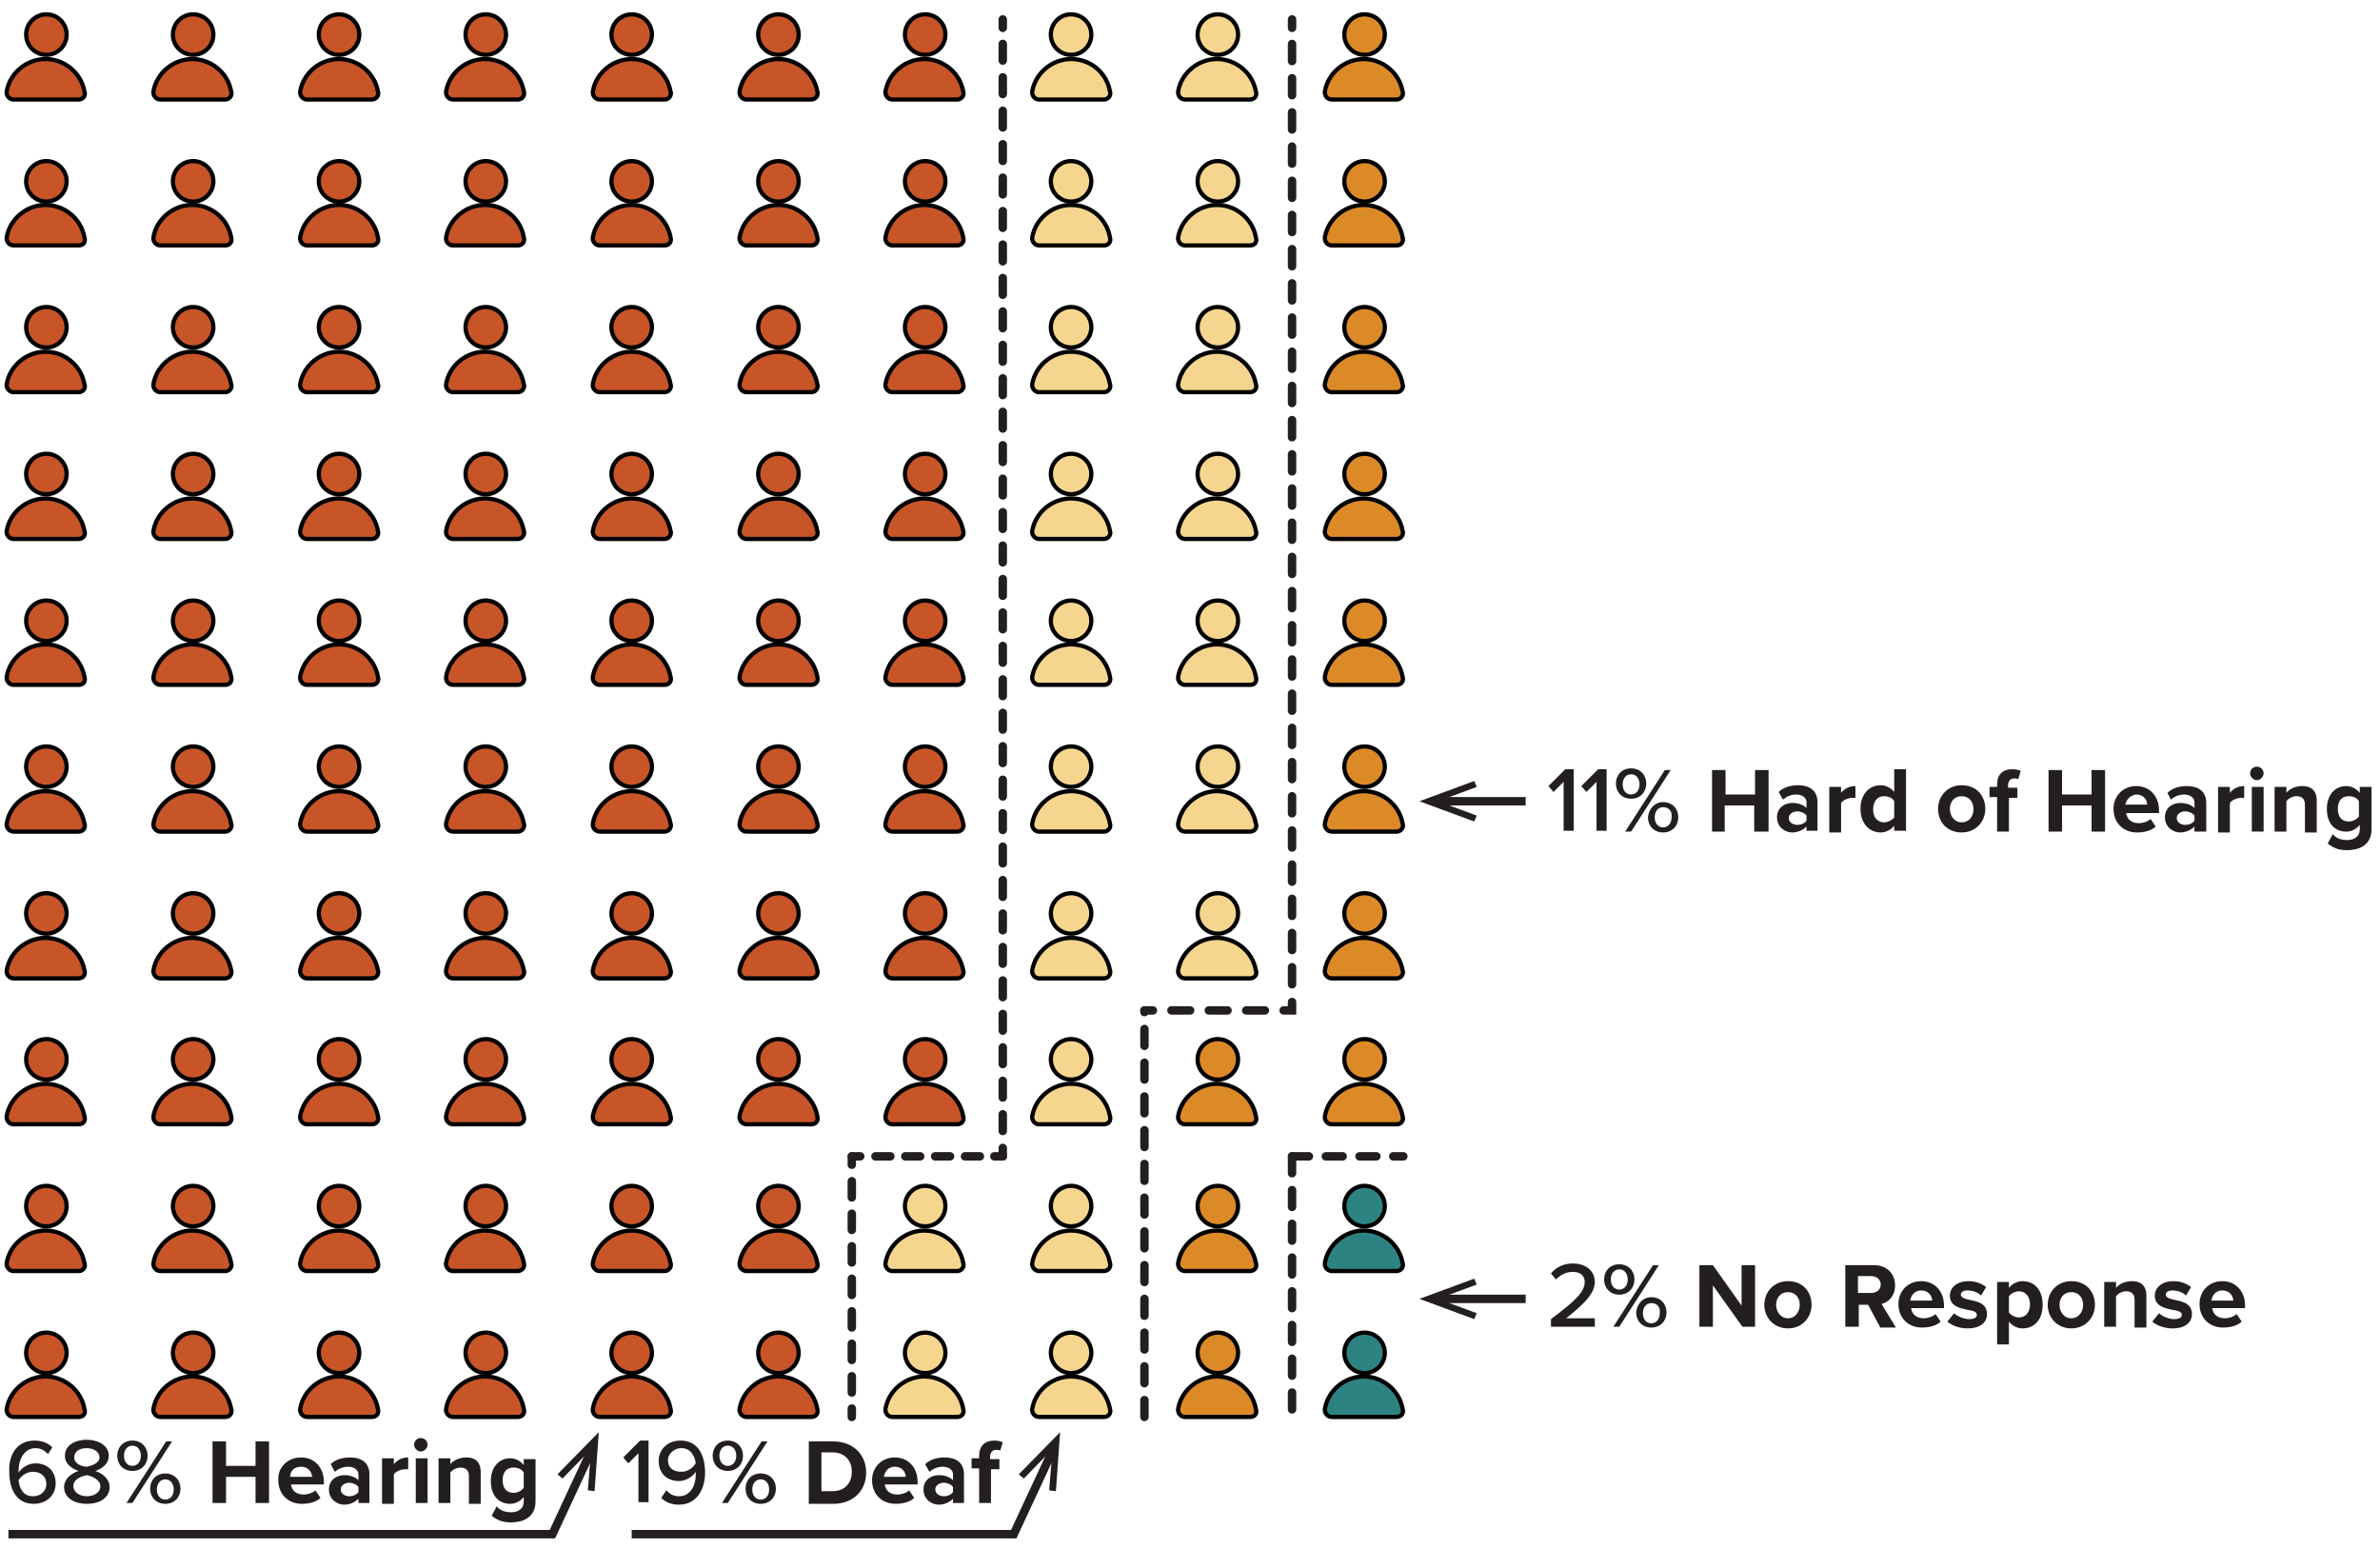 <?xml version="1.0" encoding="utf-8"?>
<!-- Generator: Adobe Illustrator 28.3.0, SVG Export Plug-In . SVG Version: 6.00 Build 0)  -->
<svg version="1.1" id="Layer_1" xmlns="http://www.w3.org/2000/svg" xmlns:xlink="http://www.w3.org/1999/xlink" x="0px" y="0px"
	 viewBox="0 0 282.2 183.6" style="enable-background:new 0 0 282.2 183.6;" xml:space="preserve">
<style type="text/css">
	.st0{fill:#C75528;stroke:#000000;stroke-width:0.5;stroke-miterlimit:10;}
	.st1{fill:#F6D58E;stroke:#000000;stroke-width:0.5;stroke-miterlimit:10;}
	.st2{fill:#DC8A27;stroke:#000000;stroke-width:0.5;stroke-miterlimit:10;}
	.st3{fill:#2D8382;stroke:#000000;stroke-width:0.5;stroke-miterlimit:10;}
	.st4{fill:#9CAFB1;stroke:#000000;stroke-width:0.5;stroke-miterlimit:10;}
	.st5{fill:#6AABDD;stroke:#000000;stroke-width:0.5;stroke-miterlimit:10;}
	.st6{fill:#097AB5;stroke:#000000;stroke-width:0.5;stroke-miterlimit:10;}
	.st7{fill:#D77D8C;stroke:#000000;stroke-width:0.5;stroke-miterlimit:10;}
	.st8{enable-background:new    ;}
	.st9{fill:#231F20;}
	.st10{fill:none;stroke:#231F20;stroke-miterlimit:10;}
	.st11{fill:none;stroke:#231F20;stroke-linecap:round;stroke-miterlimit:10;stroke-dasharray:2;}
	.st12{fill:none;stroke:#231F20;stroke-linecap:round;stroke-miterlimit:10;}
	.st13{fill:none;stroke:#231F20;stroke-linecap:round;stroke-miterlimit:10;stroke-dasharray:1.983,1.983;}
	.st14{fill:none;stroke:#231F20;stroke-linecap:round;stroke-miterlimit:10;stroke-dasharray:1.927,1.927;}
	.st15{fill:none;stroke:#231F20;stroke-linecap:round;stroke-miterlimit:10;stroke-dasharray:1.77,1.77;}
	.st16{fill:none;stroke:#231F20;stroke-linecap:round;stroke-miterlimit:10;stroke-dasharray:2.216,2.216;}
	.st17{fill:none;stroke:#231F20;stroke-linecap:round;stroke-miterlimit:10;stroke-dasharray:2.027,2.027;}
	.st18{fill:#F6D58E;}
	.st19{fill:#C75528;}
	.st20{fill:#DC8A27;}
	.st21{fill:#2D8382;}
	.st22{fill:#9CAFB1;}
	.st23{fill:#6AABDD;}
	.st24{fill:#097AB5;}
	.st25{fill:#FFFFFF;}
	.st26{fill:#D77D8C;}
	.st27{fill:#993A96;}
	.st28{fill:#69465C;}
	.st29{fill:#837262;}
	.st30{fill:none;stroke:#FFFFFF;stroke-width:2;stroke-miterlimit:10;}
</style>
<g class="st8">
	<path class="st9" d="M185.4,98.6v-5.9l-1.2,1.2l-0.6-0.7l2-2h1v7.3H185.4z"/>
	<path class="st9" d="M189.3,98.6v-5.9l-1.2,1.2l-0.6-0.7l2-2h1v7.3H189.3z"/>
	<path class="st9" d="M193.4,91.1c1.1,0,1.8,0.8,1.8,1.8c0,1-0.7,1.8-1.8,1.8c-1.1,0-1.8-0.8-1.8-1.8
		C191.6,91.9,192.3,91.1,193.4,91.1z M193.4,91.8c-0.6,0-1,0.5-1,1.2c0,0.7,0.4,1.2,1,1.2c0.6,0,1-0.5,1-1.2
		C194.4,92.3,194,91.8,193.4,91.8z M192.7,98.6l4.7-7.3h0.7l-4.7,7.3H192.7z M197.2,95.1c1.1,0,1.8,0.8,1.8,1.8c0,1-0.7,1.8-1.8,1.8
		c-1.1,0-1.8-0.8-1.8-1.8C195.5,95.9,196.2,95.1,197.2,95.1z M197.2,95.7c-0.6,0-1,0.5-1,1.2c0,0.7,0.4,1.2,1,1.2s1-0.5,1-1.2
		C198.3,96.2,197.9,95.7,197.2,95.7z"/>
</g>
<g class="st8">
	<path class="st9" d="M208,98.6v-3.1h-3.5v3.1H203v-7.3h1.6v2.9h3.5v-2.9h1.6v7.3H208z"/>
	<path class="st9" d="M214.2,98.6V98c-0.4,0.4-1,0.7-1.7,0.7c-0.8,0-1.8-0.6-1.8-1.8c0-1.2,1-1.7,1.8-1.7c0.7,0,1.3,0.2,1.7,0.6
		v-0.7c0-0.5-0.5-0.9-1.2-0.9c-0.6,0-1.1,0.2-1.6,0.6l-0.5-0.9c0.6-0.6,1.5-0.8,2.3-0.8c1.2,0,2.3,0.5,2.3,2v3.4H214.2z M214.2,96.7
		c-0.2-0.3-0.7-0.5-1.1-0.5c-0.5,0-1,0.3-1,0.8c0,0.5,0.5,0.8,1,0.8c0.5,0,0.9-0.2,1.1-0.5V96.7z"/>
	<path class="st9" d="M216.9,98.6v-5.3h1.4V94c0.4-0.5,1-0.8,1.7-0.8v1.4c-0.1,0-0.2,0-0.4,0c-0.5,0-1.1,0.3-1.3,0.6v3.5H216.9z"/>
	<path class="st9" d="M224.6,98.6v-0.7c-0.4,0.5-1,0.8-1.6,0.8c-1.3,0-2.4-1-2.4-2.8c0-1.7,1-2.8,2.4-2.8c0.6,0,1.2,0.3,1.6,0.8
		v-2.7h1.4v7.3H224.6z M224.6,95c-0.2-0.4-0.7-0.6-1.2-0.6c-0.8,0-1.3,0.6-1.3,1.6c0,0.9,0.5,1.5,1.3,1.5c0.5,0,1-0.3,1.2-0.6V95z"
		/>
	<path class="st9" d="M229.8,95.9c0-1.5,1.1-2.8,2.8-2.8c1.8,0,2.8,1.3,2.8,2.8c0,1.5-1.1,2.8-2.8,2.8
		C230.9,98.7,229.8,97.5,229.8,95.9z M234,95.9c0-0.8-0.5-1.5-1.4-1.5s-1.4,0.7-1.4,1.5c0,0.8,0.5,1.6,1.4,1.6S234,96.8,234,95.9z"
		/>
	<path class="st9" d="M238.2,94.5v4.1h-1.4v-4.1h-0.9v-1.2h0.9V93c0-1.2,0.7-1.8,1.8-1.8c0.4,0,0.8,0.1,1,0.2l-0.3,1
		c-0.1-0.1-0.3-0.1-0.5-0.1c-0.4,0-0.7,0.3-0.7,0.8v0.3h1.1v1.2H238.2z"/>
	<path class="st9" d="M248,98.6v-3.1h-3.5v3.1h-1.6v-7.3h1.6v2.9h3.5v-2.9h1.6v7.3H248z"/>
	<path class="st9" d="M253.3,93.2c1.6,0,2.7,1.2,2.7,2.9v0.3h-3.9c0.1,0.7,0.6,1.2,1.5,1.2c0.5,0,1.1-0.2,1.4-0.5l0.6,0.9
		c-0.5,0.5-1.4,0.7-2.2,0.7c-1.6,0-2.8-1.1-2.8-2.8C250.6,94.4,251.7,93.2,253.3,93.2z M252,95.4h2.6c0-0.5-0.4-1.2-1.3-1.2
		C252.5,94.3,252.1,94.9,252,95.4z"/>
	<path class="st9" d="M260.2,98.6V98c-0.4,0.4-1,0.7-1.7,0.7c-0.8,0-1.8-0.6-1.8-1.8c0-1.2,1-1.7,1.8-1.7c0.7,0,1.3,0.2,1.7,0.6
		v-0.7c0-0.5-0.5-0.9-1.2-0.9c-0.6,0-1.1,0.2-1.6,0.6L257,94c0.6-0.6,1.5-0.8,2.3-0.8c1.2,0,2.3,0.5,2.3,2v3.4H260.2z M260.2,96.7
		c-0.2-0.3-0.7-0.5-1.1-0.5c-0.5,0-1,0.3-1,0.8c0,0.5,0.5,0.8,1,0.8c0.5,0,0.9-0.2,1.1-0.5V96.7z"/>
	<path class="st9" d="M263,98.6v-5.3h1.4V94c0.4-0.5,1-0.8,1.7-0.8v1.4c-0.1,0-0.2,0-0.4,0c-0.5,0-1.1,0.3-1.3,0.6v3.5H263z"/>
	<path class="st9" d="M266.8,91.7c0-0.5,0.4-0.8,0.8-0.8c0.5,0,0.8,0.4,0.8,0.8s-0.4,0.8-0.8,0.8C267.2,92.5,266.8,92.1,266.8,91.7z
		 M267,98.6v-5.3h1.4v5.3H267z"/>
	<path class="st9" d="M273.3,98.6v-3.2c0-0.7-0.4-1-1-1c-0.5,0-1,0.3-1.2,0.6v3.6h-1.4v-5.3h1.4V94c0.3-0.4,1-0.8,1.9-0.8
		c1.2,0,1.7,0.7,1.7,1.7v3.8H273.3z"/>
	<path class="st9" d="M276.6,98.9c0.4,0.5,1,0.7,1.7,0.7c0.7,0,1.5-0.3,1.5-1.3v-0.5c-0.4,0.5-1,0.8-1.6,0.8c-1.3,0-2.3-0.9-2.3-2.7
		c0-1.7,1-2.7,2.3-2.7c0.6,0,1.2,0.3,1.6,0.8v-0.7h1.4v5c0,2-1.6,2.5-2.9,2.5c-0.9,0-1.6-0.2-2.3-0.8L276.6,98.9z M279.7,95
		c-0.2-0.4-0.7-0.6-1.2-0.6c-0.8,0-1.3,0.5-1.3,1.5s0.5,1.5,1.3,1.5c0.5,0,1-0.3,1.2-0.6V95z"/>
</g>
<g class="st8">
	<path class="st9" d="M183.9,157.3v-0.9c2.8-2.1,4-3.2,4-4.4c0-0.9-0.7-1.2-1.4-1.2c-0.9,0-1.5,0.4-2,0.9l-0.6-0.7
		c0.6-0.8,1.6-1.2,2.6-1.2c1.3,0,2.6,0.7,2.6,2.2c0,1.4-1.4,2.7-3.4,4.3h3.4v1H183.9z"/>
	<path class="st9" d="M192,149.9c1.1,0,1.8,0.8,1.8,1.8c0,1-0.7,1.8-1.8,1.8c-1.1,0-1.8-0.8-1.8-1.8
		C190.2,150.7,190.9,149.9,192,149.9z M192,150.5c-0.6,0-1,0.5-1,1.2c0,0.7,0.4,1.2,1,1.2c0.6,0,1-0.5,1-1.2
		C193,151,192.6,150.5,192,150.5z M191.3,157.3l4.7-7.3h0.7l-4.7,7.3H191.3z M195.8,153.8c1.1,0,1.8,0.8,1.8,1.8
		c0,1-0.7,1.8-1.8,1.8s-1.8-0.8-1.8-1.8C194.1,154.6,194.8,153.8,195.8,153.8z M195.8,154.5c-0.6,0-1,0.5-1,1.2c0,0.7,0.4,1.2,1,1.2
		s1-0.5,1-1.2C196.9,155,196.5,154.5,195.8,154.5z"/>
</g>
<g class="st8">
	<path class="st9" d="M206.6,157.3l-3.5-4.9v4.9h-1.6V150h1.6l3.4,4.8V150h1.6v7.3H206.6z"/>
	<path class="st9" d="M209.2,154.7c0-1.5,1.1-2.8,2.8-2.8c1.8,0,2.8,1.3,2.8,2.8c0,1.5-1.1,2.8-2.8,2.8
		C210.3,157.5,209.2,156.2,209.2,154.7z M213.4,154.7c0-0.8-0.5-1.5-1.4-1.5s-1.4,0.7-1.4,1.5c0,0.8,0.5,1.6,1.4,1.6
		S213.4,155.5,213.4,154.7z"/>
	<path class="st9" d="M222.9,157.3l-1.4-2.6h-1.1v2.6h-1.6V150h3.4c1.5,0,2.5,1,2.5,2.4c0,1.3-0.8,2-1.6,2.2l1.7,2.8H222.9z
		 M221.9,151.3h-1.6v2h1.6c0.6,0,1.1-0.4,1.1-1S222.5,151.3,221.9,151.3z"/>
	<path class="st9" d="M227.8,151.9c1.6,0,2.7,1.2,2.7,2.9v0.3h-3.9c0.1,0.7,0.6,1.2,1.5,1.2c0.5,0,1.1-0.2,1.4-0.5l0.6,0.9
		c-0.5,0.5-1.4,0.7-2.2,0.7c-1.6,0-2.8-1.1-2.8-2.8C225.1,153.1,226.2,151.9,227.8,151.9z M226.5,154.2h2.6c0-0.5-0.4-1.2-1.3-1.2
		C227,153,226.6,153.6,226.5,154.2z"/>
	<path class="st9" d="M231.7,155.7c0.4,0.4,1.2,0.7,1.8,0.7c0.6,0,0.9-0.2,0.9-0.5c0-0.4-0.5-0.5-1.1-0.6c-0.9-0.2-2.1-0.4-2.1-1.7
		c0-0.9,0.8-1.7,2.2-1.7c0.9,0,1.6,0.3,2.1,0.7l-0.6,1c-0.3-0.3-0.9-0.6-1.6-0.6c-0.5,0-0.8,0.2-0.8,0.5c0,0.3,0.4,0.5,1,0.6
		c0.9,0.2,2.1,0.4,2.1,1.7c0,1-0.8,1.7-2.3,1.7c-0.9,0-1.8-0.3-2.4-0.8L231.7,155.7z"/>
	<path class="st9" d="M238.2,159.4h-1.4V152h1.4v0.7c0.4-0.5,1-0.8,1.6-0.8c1.4,0,2.4,1,2.4,2.8c0,1.8-1,2.8-2.4,2.8
		c-0.6,0-1.2-0.3-1.6-0.8V159.4z M239.4,153.1c-0.5,0-1,0.3-1.2,0.6v1.9c0.2,0.3,0.7,0.6,1.2,0.6c0.8,0,1.3-0.6,1.3-1.6
		C240.7,153.8,240.2,153.1,239.4,153.1z"/>
	<path class="st9" d="M242.8,154.7c0-1.5,1.1-2.8,2.8-2.8c1.8,0,2.8,1.3,2.8,2.8c0,1.5-1.1,2.8-2.8,2.8
		C243.9,157.5,242.8,156.2,242.8,154.7z M247,154.7c0-0.8-0.5-1.5-1.4-1.5s-1.4,0.7-1.4,1.5c0,0.8,0.5,1.6,1.4,1.6
		S247,155.5,247,154.7z"/>
	<path class="st9" d="M253.1,157.3v-3.2c0-0.7-0.4-1-1-1c-0.5,0-1,0.3-1.2,0.6v3.6h-1.4V152h1.4v0.7c0.3-0.4,1-0.8,1.9-0.8
		c1.2,0,1.7,0.7,1.7,1.7v3.8H253.1z"/>
	<path class="st9" d="M256,155.7c0.4,0.4,1.2,0.7,1.8,0.7c0.6,0,0.9-0.2,0.9-0.5c0-0.4-0.5-0.5-1.1-0.6c-0.9-0.2-2.1-0.4-2.1-1.7
		c0-0.9,0.8-1.7,2.2-1.7c0.9,0,1.6,0.3,2.1,0.7l-0.6,1c-0.3-0.3-0.9-0.6-1.6-0.6c-0.5,0-0.8,0.2-0.8,0.5c0,0.3,0.4,0.5,1,0.6
		c0.9,0.2,2.1,0.4,2.1,1.7c0,1-0.8,1.7-2.3,1.7c-0.9,0-1.8-0.3-2.4-0.8L256,155.7z"/>
	<path class="st9" d="M263.5,151.9c1.6,0,2.7,1.2,2.7,2.9v0.3h-3.9c0.1,0.7,0.6,1.2,1.5,1.2c0.5,0,1.1-0.2,1.4-0.5l0.6,0.9
		c-0.5,0.5-1.4,0.7-2.2,0.7c-1.6,0-2.8-1.1-2.8-2.8C260.8,153.1,261.9,151.9,263.5,151.9z M262.2,154.2h2.6c0-0.5-0.4-1.2-1.3-1.2
		C262.7,153,262.3,153.6,262.2,154.2z"/>
</g>
<g>
	<g>
		<line class="st12" x1="118.9" y1="2.3" x2="118.9" y2="3.3"/>
		<line class="st13" x1="118.9" y1="5.2" x2="118.9" y2="135.1"/>
		<line class="st12" x1="118.9" y1="136.1" x2="118.9" y2="137.1"/>
	</g>
</g>
<g>
	<g>
		<line class="st12" x1="101" y1="168" x2="101" y2="167"/>
		<line class="st14" x1="101" y1="165.1" x2="101" y2="139.1"/>
		<line class="st12" x1="101" y1="138.1" x2="101" y2="137.1"/>
	</g>
</g>
<g>
	<g>
		<line class="st12" x1="101" y1="137.1" x2="102" y2="137.1"/>
		<line class="st15" x1="103.8" y1="137.1" x2="117" y2="137.1"/>
		<line class="st12" x1="117.9" y1="137.1" x2="118.9" y2="137.1"/>
	</g>
</g>
<g>
	<g>
		<line class="st12" x1="135.7" y1="119.8" x2="136.7" y2="119.8"/>
		<line class="st16" x1="138.9" y1="119.8" x2="151.1" y2="119.8"/>
		<polyline class="st12" points="152.2,119.8 153.2,119.8 153.2,118.8 		"/>
		<line class="st17" x1="153.2" y1="116.7" x2="153.2" y2="4.3"/>
		<line class="st12" x1="153.2" y1="3.3" x2="153.2" y2="2.3"/>
	</g>
</g>
<g>
	<circle class="st0" cx="5.5" cy="4.1" r="2.4"/>
	<path class="st0" d="M9.3,11.8H1.6c-0.5,0-0.9-0.5-0.8-1C1.2,8.6,3.2,7,5.4,7s4.2,1.6,4.6,3.8C10.2,11.3,9.9,11.8,9.3,11.8z"/>
</g>
<g>
	<circle class="st0" cx="22.9" cy="4.1" r="2.4"/>
	<path class="st0" d="M26.7,11.8H19c-0.5,0-0.9-0.5-0.8-1C18.6,8.6,20.6,7,22.8,7s4.2,1.6,4.6,3.8C27.6,11.3,27.2,11.8,26.7,11.8z"
		/>
</g>
<g>
	<circle class="st0" cx="40.2" cy="4.1" r="2.4"/>
	<path class="st0" d="M44.1,11.8h-7.7c-0.5,0-0.9-0.5-0.8-1C36,8.6,38,7,40.2,7s4.2,1.6,4.6,3.8C45,11.3,44.6,11.8,44.1,11.8z"/>
</g>
<g>
	<circle class="st0" cx="57.6" cy="4.1" r="2.4"/>
	<path class="st0" d="M61.4,11.8h-7.7c-0.5,0-0.9-0.5-0.8-1C53.3,8.6,55.3,7,57.5,7c2.3,0,4.2,1.6,4.6,3.8
		C62.3,11.3,61.9,11.8,61.4,11.8z"/>
</g>
<g>
	<circle class="st0" cx="74.9" cy="4.1" r="2.4"/>
	<path class="st0" d="M78.8,11.8h-7.7c-0.5,0-0.9-0.5-0.8-1C70.7,8.6,72.7,7,74.9,7s4.2,1.6,4.6,3.8C79.7,11.3,79.3,11.8,78.8,11.8z
		"/>
</g>
<g>
	<circle class="st0" cx="92.3" cy="4.1" r="2.4"/>
	<path class="st0" d="M96.2,11.8h-7.7c-0.5,0-0.9-0.5-0.8-1C88.1,8.6,90.1,7,92.3,7s4.2,1.6,4.6,3.8C97.1,11.3,96.7,11.8,96.2,11.8z
		"/>
</g>
<g>
	<circle class="st0" cx="109.7" cy="4.1" r="2.4"/>
	<path class="st0" d="M113.5,11.8h-7.7c-0.5,0-0.9-0.5-0.8-1c0.4-2.2,2.4-3.8,4.6-3.8s4.2,1.6,4.6,3.8
		C114.4,11.3,114,11.8,113.5,11.8z"/>
</g>
<g>
	<circle class="st1" cx="127" cy="4.1" r="2.4"/>
	<path class="st1" d="M130.9,11.8h-7.7c-0.5,0-0.9-0.5-0.8-1c0.4-2.2,2.4-3.8,4.6-3.8c2.3,0,4.2,1.6,4.6,3.8
		C131.8,11.3,131.4,11.8,130.9,11.8z"/>
</g>
<g>
	<circle class="st1" cx="144.4" cy="4.1" r="2.4"/>
	<path class="st1" d="M148.2,11.8h-7.7c-0.5,0-0.9-0.5-0.8-1c0.4-2.2,2.4-3.8,4.6-3.8s4.2,1.6,4.6,3.8
		C149.1,11.3,148.8,11.8,148.2,11.8z"/>
</g>
<g>
	<circle class="st2" cx="161.8" cy="4.1" r="2.4"/>
	<path class="st2" d="M165.6,11.8h-7.7c-0.5,0-0.9-0.5-0.8-1c0.4-2.2,2.4-3.8,4.6-3.8s4.2,1.6,4.6,3.8
		C166.5,11.3,166.1,11.8,165.6,11.8z"/>
</g>
<g>
	<circle class="st0" cx="5.5" cy="21.5" r="2.4"/>
	<path class="st0" d="M9.3,29.1H1.6c-0.5,0-0.9-0.5-0.8-1c0.4-2.2,2.4-3.8,4.6-3.8s4.2,1.6,4.6,3.8C10.2,28.7,9.9,29.1,9.3,29.1z"/>
</g>
<g>
	<circle class="st0" cx="22.9" cy="21.5" r="2.4"/>
	<path class="st0" d="M26.7,29.1H19c-0.5,0-0.9-0.5-0.8-1c0.4-2.2,2.4-3.8,4.6-3.8s4.2,1.6,4.6,3.8C27.6,28.7,27.2,29.1,26.7,29.1z"
		/>
</g>
<g>
	<circle class="st0" cx="40.2" cy="21.5" r="2.4"/>
	<path class="st0" d="M44.1,29.1h-7.7c-0.5,0-0.9-0.5-0.8-1c0.4-2.2,2.4-3.8,4.6-3.8s4.2,1.6,4.6,3.8C45,28.7,44.6,29.1,44.1,29.1z"
		/>
</g>
<g>
	<circle class="st0" cx="57.6" cy="21.5" r="2.4"/>
	<path class="st0" d="M61.4,29.1h-7.7c-0.5,0-0.9-0.5-0.8-1c0.4-2.2,2.4-3.8,4.6-3.8c2.3,0,4.2,1.6,4.6,3.8
		C62.3,28.7,61.9,29.1,61.4,29.1z"/>
</g>
<g>
	<circle class="st0" cx="74.9" cy="21.5" r="2.4"/>
	<path class="st0" d="M78.8,29.1h-7.7c-0.5,0-0.9-0.5-0.8-1c0.4-2.2,2.4-3.8,4.6-3.8s4.2,1.6,4.6,3.8C79.7,28.7,79.3,29.1,78.8,29.1
		z"/>
</g>
<g>
	<circle class="st0" cx="92.3" cy="21.5" r="2.4"/>
	<path class="st0" d="M96.2,29.1h-7.7c-0.5,0-0.9-0.5-0.8-1c0.4-2.2,2.4-3.8,4.6-3.8s4.2,1.6,4.6,3.8C97.1,28.7,96.7,29.1,96.2,29.1
		z"/>
</g>
<g>
	<circle class="st0" cx="109.7" cy="21.5" r="2.4"/>
	<path class="st0" d="M113.5,29.1h-7.7c-0.5,0-0.9-0.5-0.8-1c0.4-2.2,2.4-3.8,4.6-3.8s4.2,1.6,4.6,3.8
		C114.4,28.7,114,29.1,113.5,29.1z"/>
</g>
<g>
	<circle class="st1" cx="127" cy="21.5" r="2.4"/>
	<path class="st1" d="M130.9,29.1h-7.7c-0.5,0-0.9-0.5-0.8-1c0.4-2.2,2.4-3.8,4.6-3.8c2.3,0,4.2,1.6,4.6,3.8
		C131.8,28.7,131.4,29.1,130.9,29.1z"/>
</g>
<g>
	<circle class="st1" cx="144.4" cy="21.5" r="2.4"/>
	<path class="st1" d="M148.2,29.1h-7.7c-0.5,0-0.9-0.5-0.8-1c0.4-2.2,2.4-3.8,4.6-3.8s4.2,1.6,4.6,3.8
		C149.1,28.7,148.8,29.1,148.2,29.1z"/>
</g>
<g>
	<circle class="st2" cx="161.8" cy="21.5" r="2.4"/>
	<path class="st2" d="M165.6,29.1h-7.7c-0.5,0-0.9-0.5-0.8-1c0.4-2.2,2.4-3.8,4.6-3.8s4.2,1.6,4.6,3.8
		C166.5,28.7,166.1,29.1,165.6,29.1z"/>
</g>
<g>
	<circle class="st0" cx="5.5" cy="38.8" r="2.4"/>
	<path class="st0" d="M9.3,46.5H1.6c-0.5,0-0.9-0.5-0.8-1c0.4-2.2,2.4-3.8,4.6-3.8s4.2,1.6,4.6,3.8C10.2,46,9.9,46.5,9.3,46.5z"/>
</g>
<g>
	<circle class="st0" cx="22.9" cy="38.8" r="2.4"/>
	<path class="st0" d="M26.7,46.5H19c-0.5,0-0.9-0.5-0.8-1c0.4-2.2,2.4-3.8,4.6-3.8s4.2,1.6,4.6,3.8C27.6,46,27.2,46.5,26.7,46.5z"/>
</g>
<g>
	<circle class="st0" cx="40.2" cy="38.8" r="2.4"/>
	<path class="st0" d="M44.1,46.5h-7.7c-0.5,0-0.9-0.5-0.8-1c0.4-2.2,2.4-3.8,4.6-3.8s4.2,1.6,4.6,3.8C45,46,44.6,46.5,44.1,46.5z"/>
</g>
<g>
	<circle class="st0" cx="57.6" cy="38.8" r="2.4"/>
	<path class="st0" d="M61.4,46.5h-7.7c-0.5,0-0.9-0.5-0.8-1c0.4-2.2,2.4-3.8,4.6-3.8c2.3,0,4.2,1.6,4.6,3.8
		C62.3,46,61.9,46.5,61.4,46.5z"/>
</g>
<g>
	<circle class="st0" cx="74.9" cy="38.8" r="2.4"/>
	<path class="st0" d="M78.8,46.5h-7.7c-0.5,0-0.9-0.5-0.8-1c0.4-2.2,2.4-3.8,4.6-3.8s4.2,1.6,4.6,3.8C79.7,46,79.3,46.5,78.8,46.5z"
		/>
</g>
<g>
	<circle class="st0" cx="92.3" cy="38.8" r="2.4"/>
	<path class="st0" d="M96.2,46.5h-7.7c-0.5,0-0.9-0.5-0.8-1c0.4-2.2,2.4-3.8,4.6-3.8s4.2,1.6,4.6,3.8C97.1,46,96.7,46.5,96.2,46.5z"
		/>
</g>
<g>
	<circle class="st0" cx="109.7" cy="38.8" r="2.4"/>
	<path class="st0" d="M113.5,46.5h-7.7c-0.5,0-0.9-0.5-0.8-1c0.4-2.2,2.4-3.8,4.6-3.8s4.2,1.6,4.6,3.8C114.4,46,114,46.5,113.5,46.5
		z"/>
</g>
<g>
	<circle class="st1" cx="127" cy="38.8" r="2.4"/>
	<path class="st1" d="M130.9,46.5h-7.7c-0.5,0-0.9-0.5-0.8-1c0.4-2.2,2.4-3.8,4.6-3.8c2.3,0,4.2,1.6,4.6,3.8
		C131.8,46,131.4,46.5,130.9,46.5z"/>
</g>
<g>
	<circle class="st1" cx="144.4" cy="38.8" r="2.4"/>
	<path class="st1" d="M148.2,46.5h-7.7c-0.5,0-0.9-0.5-0.8-1c0.4-2.2,2.4-3.8,4.6-3.8s4.2,1.6,4.6,3.8
		C149.1,46,148.8,46.5,148.2,46.5z"/>
</g>
<g>
	<circle class="st2" cx="161.8" cy="38.8" r="2.4"/>
	<path class="st2" d="M165.6,46.5h-7.7c-0.5,0-0.9-0.5-0.8-1c0.4-2.2,2.4-3.8,4.6-3.8s4.2,1.6,4.6,3.8
		C166.5,46,166.1,46.5,165.6,46.5z"/>
</g>
<g>
	<circle class="st0" cx="5.5" cy="56.2" r="2.4"/>
	<path class="st0" d="M9.3,63.9H1.6c-0.5,0-0.9-0.5-0.8-1c0.4-2.2,2.4-3.8,4.6-3.8s4.2,1.6,4.6,3.8C10.2,63.4,9.9,63.9,9.3,63.9z"/>
</g>
<g>
	<circle class="st0" cx="22.9" cy="56.2" r="2.4"/>
	<path class="st0" d="M26.7,63.9H19c-0.5,0-0.9-0.5-0.8-1c0.4-2.2,2.4-3.8,4.6-3.8s4.2,1.6,4.6,3.8C27.6,63.4,27.2,63.9,26.7,63.9z"
		/>
</g>
<g>
	<circle class="st0" cx="40.2" cy="56.2" r="2.4"/>
	<path class="st0" d="M44.1,63.9h-7.7c-0.5,0-0.9-0.5-0.8-1c0.4-2.2,2.4-3.8,4.6-3.8s4.2,1.6,4.6,3.8C45,63.4,44.6,63.9,44.1,63.9z"
		/>
</g>
<g>
	<circle class="st0" cx="57.6" cy="56.2" r="2.4"/>
	<path class="st0" d="M61.4,63.9h-7.7c-0.5,0-0.9-0.5-0.8-1c0.4-2.2,2.4-3.8,4.6-3.8c2.3,0,4.2,1.6,4.6,3.8
		C62.3,63.4,61.9,63.9,61.4,63.9z"/>
</g>
<g>
	<circle class="st0" cx="74.9" cy="56.2" r="2.4"/>
	<path class="st0" d="M78.8,63.9h-7.7c-0.5,0-0.9-0.5-0.8-1c0.4-2.2,2.4-3.8,4.6-3.8s4.2,1.6,4.6,3.8C79.7,63.4,79.3,63.9,78.8,63.9
		z"/>
</g>
<g>
	<circle class="st0" cx="92.3" cy="56.2" r="2.4"/>
	<path class="st0" d="M96.2,63.9h-7.7c-0.5,0-0.9-0.5-0.8-1c0.4-2.2,2.4-3.8,4.6-3.8s4.2,1.6,4.6,3.8C97.1,63.4,96.7,63.9,96.2,63.9
		z"/>
</g>
<g>
	<circle class="st0" cx="109.7" cy="56.2" r="2.4"/>
	<path class="st0" d="M113.5,63.9h-7.7c-0.5,0-0.9-0.5-0.8-1c0.4-2.2,2.4-3.8,4.6-3.8s4.2,1.6,4.6,3.8
		C114.4,63.4,114,63.9,113.5,63.9z"/>
</g>
<g>
	<circle class="st1" cx="127" cy="56.2" r="2.4"/>
	<path class="st1" d="M130.9,63.9h-7.7c-0.5,0-0.9-0.5-0.8-1c0.4-2.2,2.4-3.8,4.6-3.8c2.3,0,4.2,1.6,4.6,3.8
		C131.8,63.4,131.4,63.9,130.9,63.9z"/>
</g>
<g>
	<circle class="st1" cx="144.4" cy="56.2" r="2.4"/>
	<path class="st1" d="M148.2,63.9h-7.7c-0.5,0-0.9-0.5-0.8-1c0.4-2.2,2.4-3.8,4.6-3.8s4.2,1.6,4.6,3.8
		C149.1,63.4,148.8,63.9,148.2,63.9z"/>
</g>
<g>
	<circle class="st2" cx="161.8" cy="56.2" r="2.4"/>
	<path class="st2" d="M165.6,63.9h-7.7c-0.5,0-0.9-0.5-0.8-1c0.4-2.2,2.4-3.8,4.6-3.8s4.2,1.6,4.6,3.8
		C166.5,63.4,166.1,63.9,165.6,63.9z"/>
</g>
<g>
	<circle class="st0" cx="5.5" cy="73.6" r="2.4"/>
	<path class="st0" d="M9.3,81.2H1.6c-0.5,0-0.9-0.5-0.8-1c0.4-2.2,2.4-3.8,4.6-3.8S9.6,78,10,80.2C10.2,80.8,9.9,81.2,9.3,81.2z"/>
</g>
<g>
	<circle class="st0" cx="22.9" cy="73.6" r="2.4"/>
	<path class="st0" d="M26.7,81.2H19c-0.5,0-0.9-0.5-0.8-1c0.4-2.2,2.4-3.8,4.6-3.8s4.2,1.6,4.6,3.8C27.6,80.8,27.2,81.2,26.7,81.2z"
		/>
</g>
<g>
	<circle class="st0" cx="40.2" cy="73.6" r="2.4"/>
	<path class="st0" d="M44.1,81.2h-7.7c-0.5,0-0.9-0.5-0.8-1c0.4-2.2,2.4-3.8,4.6-3.8s4.2,1.6,4.6,3.8C45,80.8,44.6,81.2,44.1,81.2z"
		/>
</g>
<g>
	<circle class="st0" cx="57.6" cy="73.6" r="2.4"/>
	<path class="st0" d="M61.4,81.2h-7.7c-0.5,0-0.9-0.5-0.8-1c0.4-2.2,2.4-3.8,4.6-3.8c2.3,0,4.2,1.6,4.6,3.8
		C62.3,80.8,61.9,81.2,61.4,81.2z"/>
</g>
<g>
	<circle class="st0" cx="74.9" cy="73.6" r="2.4"/>
	<path class="st0" d="M78.8,81.2h-7.7c-0.5,0-0.9-0.5-0.8-1c0.4-2.2,2.4-3.8,4.6-3.8s4.2,1.6,4.6,3.8C79.7,80.8,79.3,81.2,78.8,81.2
		z"/>
</g>
<g>
	<circle class="st0" cx="92.3" cy="73.6" r="2.4"/>
	<path class="st0" d="M96.2,81.2h-7.7c-0.5,0-0.9-0.5-0.8-1c0.4-2.2,2.4-3.8,4.6-3.8s4.2,1.6,4.6,3.8C97.1,80.8,96.7,81.2,96.2,81.2
		z"/>
</g>
<g>
	<circle class="st0" cx="109.7" cy="73.6" r="2.4"/>
	<path class="st0" d="M113.5,81.2h-7.7c-0.5,0-0.9-0.5-0.8-1c0.4-2.2,2.4-3.8,4.6-3.8s4.2,1.6,4.6,3.8
		C114.4,80.8,114,81.2,113.5,81.2z"/>
</g>
<g>
	<circle class="st1" cx="127" cy="73.6" r="2.4"/>
	<path class="st1" d="M130.9,81.2h-7.7c-0.5,0-0.9-0.5-0.8-1c0.4-2.2,2.4-3.8,4.6-3.8c2.3,0,4.2,1.6,4.6,3.8
		C131.8,80.8,131.4,81.2,130.9,81.2z"/>
</g>
<g>
	<circle class="st1" cx="144.4" cy="73.6" r="2.4"/>
	<path class="st1" d="M148.2,81.2h-7.7c-0.5,0-0.9-0.5-0.8-1c0.4-2.2,2.4-3.8,4.6-3.8s4.2,1.6,4.6,3.8
		C149.1,80.8,148.8,81.2,148.2,81.2z"/>
</g>
<g>
	<circle class="st2" cx="161.8" cy="73.6" r="2.4"/>
	<path class="st2" d="M165.6,81.2h-7.7c-0.5,0-0.9-0.5-0.8-1c0.4-2.2,2.4-3.8,4.6-3.8s4.2,1.6,4.6,3.8
		C166.5,80.8,166.1,81.2,165.6,81.2z"/>
</g>
<g>
	<circle class="st0" cx="5.5" cy="90.9" r="2.4"/>
	<path class="st0" d="M9.3,98.6H1.6c-0.5,0-0.9-0.5-0.8-1c0.4-2.2,2.4-3.8,4.6-3.8s4.2,1.6,4.6,3.8C10.2,98.1,9.9,98.6,9.3,98.6z"/>
</g>
<g>
	<circle class="st0" cx="22.9" cy="90.9" r="2.4"/>
	<path class="st0" d="M26.7,98.6H19c-0.5,0-0.9-0.5-0.8-1c0.4-2.2,2.4-3.8,4.6-3.8s4.2,1.6,4.6,3.8C27.6,98.1,27.2,98.6,26.7,98.6z"
		/>
</g>
<g>
	<circle class="st0" cx="40.2" cy="90.9" r="2.4"/>
	<path class="st0" d="M44.1,98.6h-7.7c-0.5,0-0.9-0.5-0.8-1c0.4-2.2,2.4-3.8,4.6-3.8s4.2,1.6,4.6,3.8C45,98.1,44.6,98.6,44.1,98.6z"
		/>
</g>
<g>
	<circle class="st0" cx="57.6" cy="90.9" r="2.4"/>
	<path class="st0" d="M61.4,98.6h-7.7c-0.5,0-0.9-0.5-0.8-1c0.4-2.2,2.4-3.8,4.6-3.8c2.3,0,4.2,1.6,4.6,3.8
		C62.3,98.1,61.9,98.6,61.4,98.6z"/>
</g>
<g>
	<circle class="st0" cx="74.9" cy="90.9" r="2.4"/>
	<path class="st0" d="M78.8,98.6h-7.7c-0.5,0-0.9-0.5-0.8-1c0.4-2.2,2.4-3.8,4.6-3.8s4.2,1.6,4.6,3.8C79.7,98.1,79.3,98.6,78.8,98.6
		z"/>
</g>
<g>
	<circle class="st0" cx="92.3" cy="90.9" r="2.4"/>
	<path class="st0" d="M96.2,98.6h-7.7c-0.5,0-0.9-0.5-0.8-1c0.4-2.2,2.4-3.8,4.6-3.8s4.2,1.6,4.6,3.8C97.1,98.1,96.7,98.6,96.2,98.6
		z"/>
</g>
<g>
	<circle class="st0" cx="109.7" cy="90.9" r="2.4"/>
	<path class="st0" d="M113.5,98.6h-7.7c-0.5,0-0.9-0.5-0.8-1c0.4-2.2,2.4-3.8,4.6-3.8s4.2,1.6,4.6,3.8
		C114.4,98.1,114,98.6,113.5,98.6z"/>
</g>
<g>
	<circle class="st1" cx="127" cy="90.9" r="2.4"/>
	<path class="st1" d="M130.9,98.6h-7.7c-0.5,0-0.9-0.5-0.8-1c0.4-2.2,2.4-3.8,4.6-3.8c2.3,0,4.2,1.6,4.6,3.8
		C131.8,98.1,131.4,98.6,130.9,98.6z"/>
</g>
<g>
	<circle class="st1" cx="144.4" cy="90.9" r="2.4"/>
	<path class="st1" d="M148.2,98.6h-7.7c-0.5,0-0.9-0.5-0.8-1c0.4-2.2,2.4-3.8,4.6-3.8s4.2,1.6,4.6,3.8
		C149.1,98.1,148.8,98.6,148.2,98.6z"/>
</g>
<g>
	<circle class="st2" cx="161.8" cy="90.9" r="2.4"/>
	<path class="st2" d="M165.6,98.6h-7.7c-0.5,0-0.9-0.5-0.8-1c0.4-2.2,2.4-3.8,4.6-3.8s4.2,1.6,4.6,3.8
		C166.5,98.1,166.1,98.6,165.6,98.6z"/>
</g>
<g>
	<circle class="st0" cx="5.5" cy="108.3" r="2.4"/>
	<path class="st0" d="M9.3,116H1.6c-0.5,0-0.9-0.5-0.8-1c0.4-2.2,2.4-3.8,4.6-3.8s4.2,1.6,4.6,3.8C10.2,115.5,9.9,116,9.3,116z"/>
</g>
<g>
	<circle class="st0" cx="22.9" cy="108.3" r="2.4"/>
	<path class="st0" d="M26.7,116H19c-0.5,0-0.9-0.5-0.8-1c0.4-2.2,2.4-3.8,4.6-3.8s4.2,1.6,4.6,3.8C27.6,115.5,27.2,116,26.7,116z"/>
</g>
<g>
	<circle class="st0" cx="40.2" cy="108.3" r="2.4"/>
	<path class="st0" d="M44.1,116h-7.7c-0.5,0-0.9-0.5-0.8-1c0.4-2.2,2.4-3.8,4.6-3.8s4.2,1.6,4.6,3.8C45,115.5,44.6,116,44.1,116z"/>
</g>
<g>
	<circle class="st0" cx="57.6" cy="108.3" r="2.4"/>
	<path class="st0" d="M61.4,116h-7.7c-0.5,0-0.9-0.5-0.8-1c0.4-2.2,2.4-3.8,4.6-3.8c2.3,0,4.2,1.6,4.6,3.8
		C62.3,115.5,61.9,116,61.4,116z"/>
</g>
<g>
	<circle class="st0" cx="74.9" cy="108.3" r="2.4"/>
	<path class="st0" d="M78.8,116h-7.7c-0.5,0-0.9-0.5-0.8-1c0.4-2.2,2.4-3.8,4.6-3.8s4.2,1.6,4.6,3.8C79.7,115.5,79.3,116,78.8,116z"
		/>
</g>
<g>
	<circle class="st0" cx="92.3" cy="108.3" r="2.4"/>
	<path class="st0" d="M96.2,116h-7.7c-0.5,0-0.9-0.5-0.8-1c0.4-2.2,2.4-3.8,4.6-3.8s4.2,1.6,4.6,3.8C97.1,115.5,96.7,116,96.2,116z"
		/>
</g>
<g>
	<circle class="st0" cx="109.7" cy="108.3" r="2.4"/>
	<path class="st0" d="M113.5,116h-7.7c-0.5,0-0.9-0.5-0.8-1c0.4-2.2,2.4-3.8,4.6-3.8s4.2,1.6,4.6,3.8C114.4,115.5,114,116,113.5,116
		z"/>
</g>
<g>
	<circle class="st1" cx="127" cy="108.3" r="2.4"/>
	<path class="st1" d="M130.9,116h-7.7c-0.5,0-0.9-0.5-0.8-1c0.4-2.2,2.4-3.8,4.6-3.8c2.3,0,4.2,1.6,4.6,3.8
		C131.8,115.5,131.4,116,130.9,116z"/>
</g>
<g>
	<circle class="st1" cx="144.4" cy="108.3" r="2.4"/>
	<path class="st1" d="M148.2,116h-7.7c-0.5,0-0.9-0.5-0.8-1c0.4-2.2,2.4-3.8,4.6-3.8s4.2,1.6,4.6,3.8
		C149.1,115.5,148.8,116,148.2,116z"/>
</g>
<g>
	<circle class="st2" cx="161.8" cy="108.3" r="2.4"/>
	<path class="st2" d="M165.6,116h-7.7c-0.5,0-0.9-0.5-0.8-1c0.4-2.2,2.4-3.8,4.6-3.8s4.2,1.6,4.6,3.8
		C166.5,115.5,166.1,116,165.6,116z"/>
</g>
<g>
	<circle class="st0" cx="5.5" cy="125.6" r="2.4"/>
	<path class="st0" d="M9.3,133.3H1.6c-0.5,0-0.9-0.5-0.8-1c0.4-2.2,2.4-3.8,4.6-3.8s4.2,1.6,4.6,3.8C10.2,132.9,9.9,133.3,9.3,133.3
		z"/>
</g>
<g>
	<circle class="st0" cx="22.9" cy="125.6" r="2.4"/>
	<path class="st0" d="M26.7,133.3H19c-0.5,0-0.9-0.5-0.8-1c0.4-2.2,2.4-3.8,4.6-3.8s4.2,1.6,4.6,3.8
		C27.6,132.9,27.2,133.3,26.7,133.3z"/>
</g>
<g>
	<circle class="st0" cx="40.2" cy="125.6" r="2.4"/>
	<path class="st0" d="M44.1,133.3h-7.7c-0.5,0-0.9-0.5-0.8-1c0.4-2.2,2.4-3.8,4.6-3.8s4.2,1.6,4.6,3.8
		C45,132.9,44.6,133.3,44.1,133.3z"/>
</g>
<g>
	<circle class="st0" cx="57.6" cy="125.6" r="2.4"/>
	<path class="st0" d="M61.4,133.3h-7.7c-0.5,0-0.9-0.5-0.8-1c0.4-2.2,2.4-3.8,4.6-3.8c2.3,0,4.2,1.6,4.6,3.8
		C62.3,132.9,61.9,133.3,61.4,133.3z"/>
</g>
<g>
	<circle class="st0" cx="74.9" cy="125.6" r="2.4"/>
	<path class="st0" d="M78.8,133.3h-7.7c-0.5,0-0.9-0.5-0.8-1c0.4-2.2,2.4-3.8,4.6-3.8s4.2,1.6,4.6,3.8
		C79.7,132.9,79.3,133.3,78.8,133.3z"/>
</g>
<g>
	<circle class="st0" cx="92.3" cy="125.6" r="2.4"/>
	<path class="st0" d="M96.2,133.3h-7.7c-0.5,0-0.9-0.5-0.8-1c0.4-2.2,2.4-3.8,4.6-3.8s4.2,1.6,4.6,3.8
		C97.1,132.9,96.7,133.3,96.2,133.3z"/>
</g>
<g>
	<circle class="st0" cx="109.7" cy="125.6" r="2.4"/>
	<path class="st0" d="M113.5,133.3h-7.7c-0.5,0-0.9-0.5-0.8-1c0.4-2.2,2.4-3.8,4.6-3.8s4.2,1.6,4.6,3.8
		C114.4,132.9,114,133.3,113.5,133.3z"/>
</g>
<g>
	<circle class="st1" cx="127" cy="125.6" r="2.4"/>
	<path class="st1" d="M130.9,133.3h-7.7c-0.5,0-0.9-0.5-0.8-1c0.4-2.2,2.4-3.8,4.6-3.8c2.3,0,4.2,1.6,4.6,3.8
		C131.8,132.9,131.4,133.3,130.9,133.3z"/>
</g>
<g>
	<circle class="st2" cx="144.4" cy="125.6" r="2.4"/>
	<path class="st2" d="M148.2,133.3h-7.7c-0.5,0-0.9-0.5-0.8-1c0.4-2.2,2.4-3.8,4.6-3.8s4.2,1.6,4.6,3.8
		C149.1,132.9,148.8,133.3,148.2,133.3z"/>
</g>
<g>
	<circle class="st2" cx="161.8" cy="125.6" r="2.4"/>
	<path class="st2" d="M165.6,133.3h-7.7c-0.5,0-0.9-0.5-0.8-1c0.4-2.2,2.4-3.8,4.6-3.8s4.2,1.6,4.6,3.8
		C166.5,132.9,166.1,133.3,165.6,133.3z"/>
</g>
<g>
	<circle class="st0" cx="5.5" cy="143" r="2.4"/>
	<path class="st0" d="M9.3,150.7H1.6c-0.5,0-0.9-0.5-0.8-1c0.4-2.2,2.4-3.8,4.6-3.8s4.2,1.6,4.6,3.8C10.2,150.2,9.9,150.7,9.3,150.7
		z"/>
</g>
<g>
	<circle class="st0" cx="22.9" cy="143" r="2.4"/>
	<path class="st0" d="M26.7,150.7H19c-0.5,0-0.9-0.5-0.8-1c0.4-2.2,2.4-3.8,4.6-3.8s4.2,1.6,4.6,3.8
		C27.6,150.2,27.2,150.7,26.7,150.7z"/>
</g>
<g>
	<circle class="st0" cx="40.2" cy="143" r="2.4"/>
	<path class="st0" d="M44.1,150.7h-7.7c-0.5,0-0.9-0.5-0.8-1c0.4-2.2,2.4-3.8,4.6-3.8s4.2,1.6,4.6,3.8
		C45,150.2,44.6,150.7,44.1,150.7z"/>
</g>
<g>
	<circle class="st0" cx="57.6" cy="143" r="2.4"/>
	<path class="st0" d="M61.4,150.7h-7.7c-0.5,0-0.9-0.5-0.8-1c0.4-2.2,2.4-3.8,4.6-3.8c2.3,0,4.2,1.6,4.6,3.8
		C62.3,150.2,61.9,150.7,61.4,150.7z"/>
</g>
<g>
	<circle class="st0" cx="74.9" cy="143" r="2.4"/>
	<path class="st0" d="M78.8,150.7h-7.7c-0.5,0-0.9-0.5-0.8-1c0.4-2.2,2.4-3.8,4.6-3.8s4.2,1.6,4.6,3.8
		C79.7,150.2,79.3,150.7,78.8,150.7z"/>
</g>
<g>
	<circle class="st0" cx="92.3" cy="143" r="2.4"/>
	<path class="st0" d="M96.2,150.7h-7.7c-0.5,0-0.9-0.5-0.8-1c0.4-2.2,2.4-3.8,4.6-3.8s4.2,1.6,4.6,3.8
		C97.1,150.2,96.7,150.7,96.2,150.7z"/>
</g>
<g>
	<circle class="st1" cx="109.7" cy="143" r="2.4"/>
	<path class="st1" d="M113.5,150.7h-7.7c-0.5,0-0.9-0.5-0.8-1c0.4-2.2,2.4-3.8,4.6-3.8s4.2,1.6,4.6,3.8
		C114.4,150.2,114,150.7,113.5,150.7z"/>
</g>
<g>
	<circle class="st1" cx="127" cy="143" r="2.4"/>
	<path class="st1" d="M130.9,150.7h-7.7c-0.5,0-0.9-0.5-0.8-1c0.4-2.2,2.4-3.8,4.6-3.8c2.3,0,4.2,1.6,4.6,3.8
		C131.8,150.2,131.4,150.7,130.9,150.7z"/>
</g>
<g>
	<circle class="st2" cx="144.4" cy="143" r="2.4"/>
	<path class="st2" d="M148.2,150.7h-7.7c-0.5,0-0.9-0.5-0.8-1c0.4-2.2,2.4-3.8,4.6-3.8s4.2,1.6,4.6,3.8
		C149.1,150.2,148.8,150.7,148.2,150.7z"/>
</g>
<g>
	<circle class="st3" cx="161.8" cy="143" r="2.4"/>
	<path class="st3" d="M165.6,150.7h-7.7c-0.5,0-0.9-0.5-0.8-1c0.4-2.2,2.4-3.8,4.6-3.8s4.2,1.6,4.6,3.8
		C166.5,150.2,166.1,150.7,165.6,150.7z"/>
</g>
<g>
	<circle class="st0" cx="5.5" cy="160.4" r="2.4"/>
	<path class="st0" d="M9.3,168H1.6c-0.5,0-0.9-0.5-0.8-1c0.4-2.2,2.4-3.8,4.6-3.8s4.2,1.6,4.6,3.8C10.2,167.6,9.9,168,9.3,168z"/>
</g>
<g>
	<circle class="st0" cx="22.9" cy="160.4" r="2.4"/>
	<path class="st0" d="M26.7,168H19c-0.5,0-0.9-0.5-0.8-1c0.4-2.2,2.4-3.8,4.6-3.8s4.2,1.6,4.6,3.8C27.6,167.6,27.2,168,26.7,168z"/>
</g>
<g>
	<circle class="st0" cx="40.2" cy="160.4" r="2.4"/>
	<path class="st0" d="M44.1,168h-7.7c-0.5,0-0.9-0.5-0.8-1c0.4-2.2,2.4-3.8,4.6-3.8s4.2,1.6,4.6,3.8C45,167.6,44.6,168,44.1,168z"/>
</g>
<g>
	<circle class="st0" cx="57.6" cy="160.4" r="2.4"/>
	<path class="st0" d="M61.4,168h-7.7c-0.5,0-0.9-0.5-0.8-1c0.4-2.2,2.4-3.8,4.6-3.8c2.3,0,4.2,1.6,4.6,3.8
		C62.3,167.6,61.9,168,61.4,168z"/>
</g>
<g>
	<circle class="st0" cx="74.9" cy="160.4" r="2.4"/>
	<path class="st0" d="M78.8,168h-7.7c-0.5,0-0.9-0.5-0.8-1c0.4-2.2,2.4-3.8,4.6-3.8s4.2,1.6,4.6,3.8C79.7,167.6,79.3,168,78.8,168z"
		/>
</g>
<g>
	<circle class="st0" cx="92.3" cy="160.4" r="2.4"/>
	<path class="st0" d="M96.2,168h-7.7c-0.5,0-0.9-0.5-0.8-1c0.4-2.2,2.4-3.8,4.6-3.8s4.2,1.6,4.6,3.8C97.1,167.6,96.7,168,96.2,168z"
		/>
</g>
<g>
	<circle class="st1" cx="109.7" cy="160.4" r="2.4"/>
	<path class="st1" d="M113.5,168h-7.7c-0.5,0-0.9-0.5-0.8-1c0.4-2.2,2.4-3.8,4.6-3.8s4.2,1.6,4.6,3.8C114.4,167.6,114,168,113.5,168
		z"/>
</g>
<g>
	<circle class="st1" cx="127" cy="160.4" r="2.4"/>
	<path class="st1" d="M130.9,168h-7.7c-0.5,0-0.9-0.5-0.8-1c0.4-2.2,2.4-3.8,4.6-3.8c2.3,0,4.2,1.6,4.6,3.8
		C131.8,167.6,131.4,168,130.9,168z"/>
</g>
<g>
	<circle class="st2" cx="144.4" cy="160.4" r="2.4"/>
	<path class="st2" d="M148.2,168h-7.7c-0.5,0-0.9-0.5-0.8-1c0.4-2.2,2.4-3.8,4.6-3.8s4.2,1.6,4.6,3.8
		C149.1,167.6,148.8,168,148.2,168z"/>
</g>
<g>
	<circle class="st3" cx="161.8" cy="160.4" r="2.4"/>
	<path class="st3" d="M165.6,168h-7.7c-0.5,0-0.9-0.5-0.8-1c0.4-2.2,2.4-3.8,4.6-3.8s4.2,1.6,4.6,3.8
		C166.5,167.6,166.1,168,165.6,168z"/>
</g>
<line class="st11" x1="135.7" y1="168" x2="135.7" y2="119.8"/>
<line class="st11" x1="153.2" y1="137.1" x2="166.4" y2="137.1"/>
<line class="st11" x1="153.2" y1="137.1" x2="153.2" y2="168"/>
<g class="st8">
	<path class="st9" d="M75.7,178.2v-5.9l-1.2,1.2l-0.6-0.7l2-2h1v7.3H75.7z"/>
	<path class="st9" d="M79,176.7c0.4,0.4,0.8,0.7,1.5,0.7c1.4,0,2-1.3,2-2.6v-0.3c-0.3,0.5-1.1,1.1-2,1.1c-1.3,0-2.4-0.8-2.4-2.4
		c0-1.3,1-2.4,2.6-2.4c2.1,0,2.9,1.8,2.9,3.8c0,2-1,3.8-3.1,3.8c-0.9,0-1.6-0.3-2.1-0.8L79,176.7z M80.8,171.7c-1,0-1.6,0.8-1.6,1.4
		c0,1,0.7,1.4,1.6,1.4c0.7,0,1.3-0.4,1.7-1C82.4,172.8,82,171.7,80.8,171.7z"/>
	<path class="st9" d="M86.3,170.8c1.1,0,1.8,0.8,1.8,1.8c0,1-0.7,1.8-1.8,1.8c-1.1,0-1.8-0.8-1.8-1.8
		C84.5,171.6,85.2,170.8,86.3,170.8z M86.3,171.4c-0.6,0-1,0.5-1,1.2c0,0.7,0.4,1.2,1,1.2c0.6,0,1-0.5,1-1.2
		C87.3,171.9,86.9,171.4,86.3,171.4z M85.6,178.2l4.7-7.3h0.7l-4.7,7.3H85.6z M90.2,174.7c1.1,0,1.8,0.8,1.8,1.8
		c0,1-0.7,1.8-1.8,1.8c-1.1,0-1.8-0.8-1.8-1.8C88.4,175.5,89.1,174.7,90.2,174.7z M90.2,175.4c-0.6,0-1,0.5-1,1.2
		c0,0.7,0.4,1.2,1,1.2s1-0.5,1-1.2C91.2,175.9,90.8,175.4,90.2,175.4z"/>
</g>
<g class="st8">
	<path class="st9" d="M95.9,178.2v-7.3h2.9c2.3,0,3.9,1.5,3.9,3.7c0,2.2-1.6,3.7-3.9,3.7H95.9z M97.4,176.8h1.3c1.5,0,2.3-1,2.3-2.3
		c0-1.3-0.8-2.3-2.3-2.3h-1.3V176.8z"/>
	<path class="st9" d="M106.1,172.8c1.6,0,2.7,1.2,2.7,2.9v0.3h-3.9c0.1,0.7,0.6,1.2,1.5,1.2c0.5,0,1.1-0.2,1.4-0.5l0.6,0.9
		c-0.5,0.5-1.4,0.7-2.2,0.7c-1.6,0-2.8-1.1-2.8-2.8C103.4,174,104.5,172.8,106.1,172.8z M104.8,175.1h2.6c0-0.5-0.4-1.2-1.3-1.2
		C105.3,173.9,104.9,174.5,104.8,175.1z"/>
	<path class="st9" d="M113,178.2v-0.5c-0.4,0.4-1,0.7-1.7,0.7c-0.8,0-1.8-0.6-1.8-1.8c0-1.2,1-1.7,1.8-1.7c0.7,0,1.3,0.2,1.7,0.6
		v-0.7c0-0.5-0.5-0.9-1.2-0.9c-0.6,0-1.1,0.2-1.6,0.6l-0.5-0.9c0.6-0.6,1.5-0.8,2.3-0.8c1.2,0,2.3,0.5,2.3,2v3.4H113z M113,176.3
		c-0.2-0.3-0.7-0.5-1.1-0.5c-0.5,0-1,0.3-1,0.8c0,0.5,0.5,0.8,1,0.8c0.5,0,0.9-0.2,1.1-0.5V176.3z"/>
	<path class="st9" d="M117.5,174.1v4.1h-1.4v-4.1h-0.9v-1.2h0.9v-0.3c0-1.2,0.7-1.8,1.8-1.8c0.4,0,0.8,0.1,1,0.2l-0.3,1
		c-0.1-0.1-0.3-0.1-0.5-0.1c-0.4,0-0.7,0.3-0.7,0.8v0.3h1.1v1.2H117.5z"/>
</g>
<g class="st8">
	<path class="st9" d="M4.1,170.8c0.9,0,1.6,0.3,2.1,0.8l-0.5,0.8c-0.4-0.4-0.8-0.7-1.5-0.7c-1.3,0-2,1.3-2,2.7c0,0.1,0,0.2,0,0.2
		c0.3-0.5,1.1-1.1,2-1.1c1.3,0,2.4,0.8,2.4,2.4c0,1.3-1,2.4-2.6,2.4c-2.1,0-2.9-1.8-2.9-3.8C1,172.5,2,170.8,4.1,170.8z M3.9,174.5
		c-0.7,0-1.3,0.4-1.7,1c0.1,0.9,0.5,1.9,1.7,1.9c1.1,0,1.6-0.8,1.6-1.4C5.5,175,4.8,174.5,3.9,174.5z"/>
	<path class="st9" d="M9.3,174.4c-0.8-0.3-1.6-0.8-1.6-1.8c0-1.3,1.3-1.9,2.6-1.9c1.2,0,2.6,0.6,2.6,1.9c0,0.9-0.7,1.5-1.6,1.8
		c0.9,0.3,1.7,1,1.7,1.9c0,1.3-1.2,2-2.7,2c-1.5,0-2.7-0.7-2.7-2C7.6,175.4,8.4,174.7,9.3,174.4z M10.3,174.9
		c-0.5,0.1-1.6,0.4-1.6,1.3c0,0.7,0.7,1.2,1.6,1.2c0.8,0,1.6-0.4,1.6-1.2C11.9,175.4,10.8,175,10.3,174.9z M10.3,171.7
		c-0.9,0-1.5,0.4-1.5,1.1c0,0.8,1,1.1,1.5,1.1c0.5-0.1,1.5-0.4,1.5-1.1C11.8,172.2,11.2,171.7,10.3,171.7z"/>
	<path class="st9" d="M15.7,170.8c1.1,0,1.8,0.8,1.8,1.8c0,1-0.7,1.8-1.8,1.8c-1.1,0-1.8-0.8-1.8-1.8
		C13.9,171.6,14.6,170.8,15.7,170.8z M15.7,171.4c-0.6,0-1,0.5-1,1.2c0,0.7,0.4,1.2,1,1.2c0.6,0,1-0.5,1-1.2
		C16.7,171.9,16.3,171.4,15.7,171.4z M15,178.2l4.7-7.3h0.7l-4.7,7.3H15z M19.6,174.7c1.1,0,1.8,0.8,1.8,1.8c0,1-0.7,1.8-1.8,1.8
		s-1.8-0.8-1.8-1.8C17.8,175.5,18.5,174.7,19.6,174.7z M19.6,175.4c-0.6,0-1,0.5-1,1.2c0,0.7,0.4,1.2,1,1.2s1-0.5,1-1.2
		C20.6,175.9,20.2,175.4,19.6,175.4z"/>
</g>
<g class="st8">
	<path class="st9" d="M30.3,178.2v-3.1h-3.5v3.1h-1.6v-7.3h1.6v2.9h3.5v-2.9h1.6v7.3H30.3z"/>
	<path class="st9" d="M35.7,172.8c1.6,0,2.7,1.2,2.7,2.9v0.3h-3.9c0.1,0.7,0.6,1.2,1.5,1.2c0.5,0,1.1-0.2,1.4-0.5l0.6,0.9
		c-0.5,0.5-1.4,0.7-2.2,0.7c-1.6,0-2.8-1.1-2.8-2.8C32.9,174,34.1,172.8,35.7,172.8z M34.4,175.1H37c0-0.5-0.4-1.2-1.3-1.2
		C34.8,173.9,34.4,174.5,34.4,175.1z"/>
	<path class="st9" d="M42.5,178.2v-0.5c-0.4,0.4-1,0.7-1.7,0.7c-0.8,0-1.8-0.6-1.8-1.8c0-1.2,1-1.7,1.8-1.7c0.7,0,1.3,0.2,1.7,0.6
		v-0.7c0-0.5-0.5-0.9-1.2-0.9c-0.6,0-1.1,0.2-1.6,0.6l-0.5-0.9c0.6-0.6,1.5-0.8,2.3-0.8c1.2,0,2.3,0.5,2.3,2v3.4H42.5z M42.5,176.3
		c-0.2-0.3-0.7-0.5-1.1-0.5c-0.5,0-1,0.3-1,0.8c0,0.5,0.5,0.8,1,0.8c0.5,0,0.9-0.2,1.1-0.5V176.3z"/>
	<path class="st9" d="M45.3,178.2v-5.3h1.4v0.7c0.4-0.5,1-0.8,1.7-0.8v1.4c-0.1,0-0.2,0-0.4,0c-0.5,0-1.1,0.3-1.3,0.6v3.5H45.3z"/>
	<path class="st9" d="M49.1,171.3c0-0.5,0.4-0.8,0.8-0.8c0.5,0,0.8,0.4,0.8,0.8s-0.4,0.8-0.8,0.8C49.5,172.1,49.1,171.7,49.1,171.3z
		 M49.3,178.2v-5.3h1.4v5.3H49.3z"/>
	<path class="st9" d="M55.6,178.2V175c0-0.7-0.4-1-1-1c-0.5,0-1,0.3-1.2,0.6v3.6h-1.4v-5.3h1.4v0.7c0.3-0.4,1-0.8,1.9-0.8
		c1.2,0,1.7,0.7,1.7,1.7v3.8H55.6z"/>
	<path class="st9" d="M58.9,178.6c0.4,0.5,1,0.7,1.7,0.7s1.5-0.3,1.5-1.3v-0.5c-0.4,0.5-1,0.8-1.6,0.8c-1.3,0-2.3-0.9-2.3-2.7
		c0-1.7,1-2.7,2.3-2.7c0.6,0,1.2,0.3,1.6,0.8v-0.7h1.4v5c0,2-1.6,2.5-2.9,2.5c-0.9,0-1.6-0.2-2.3-0.8L58.9,178.6z M62.1,174.6
		c-0.2-0.4-0.7-0.6-1.2-0.6c-0.8,0-1.3,0.5-1.3,1.5s0.5,1.5,1.3,1.5c0.5,0,1-0.3,1.2-0.6V174.6z"/>
</g>
<g>
	<g>
		<polyline class="st10" points="70.2,171.8 65.5,181.9 1,181.9 		"/>
		<g>
			<polygon class="st9" points="66.1,174.8 66.7,175.3 70.1,171.8 69.7,176.7 70.5,176.8 71,169.8 			"/>
		</g>
	</g>
</g>
<g>
	<g>
		<polyline class="st10" points="124.9,171.8 120.2,181.9 74.9,181.9 		"/>
		<g>
			<polygon class="st9" points="120.8,174.8 121.4,175.3 124.8,171.8 124.4,176.7 125.2,176.8 125.7,169.8 			"/>
		</g>
	</g>
</g>
<g>
	<g>
		<line class="st10" x1="170.4" y1="95" x2="180.9" y2="95"/>
		<g>
			<polygon class="st9" points="174.8,97.4 175.1,96.7 170.5,95 175.1,93.3 174.8,92.6 168.3,95 			"/>
		</g>
	</g>
</g>
<g>
	<g>
		<line class="st10" x1="170.4" y1="154" x2="180.9" y2="154"/>
		<g>
			<polygon class="st9" points="174.8,156.4 175.1,155.7 170.5,154 175.1,152.3 174.8,151.6 168.3,154 			"/>
		</g>
	</g>
</g>
</svg>
